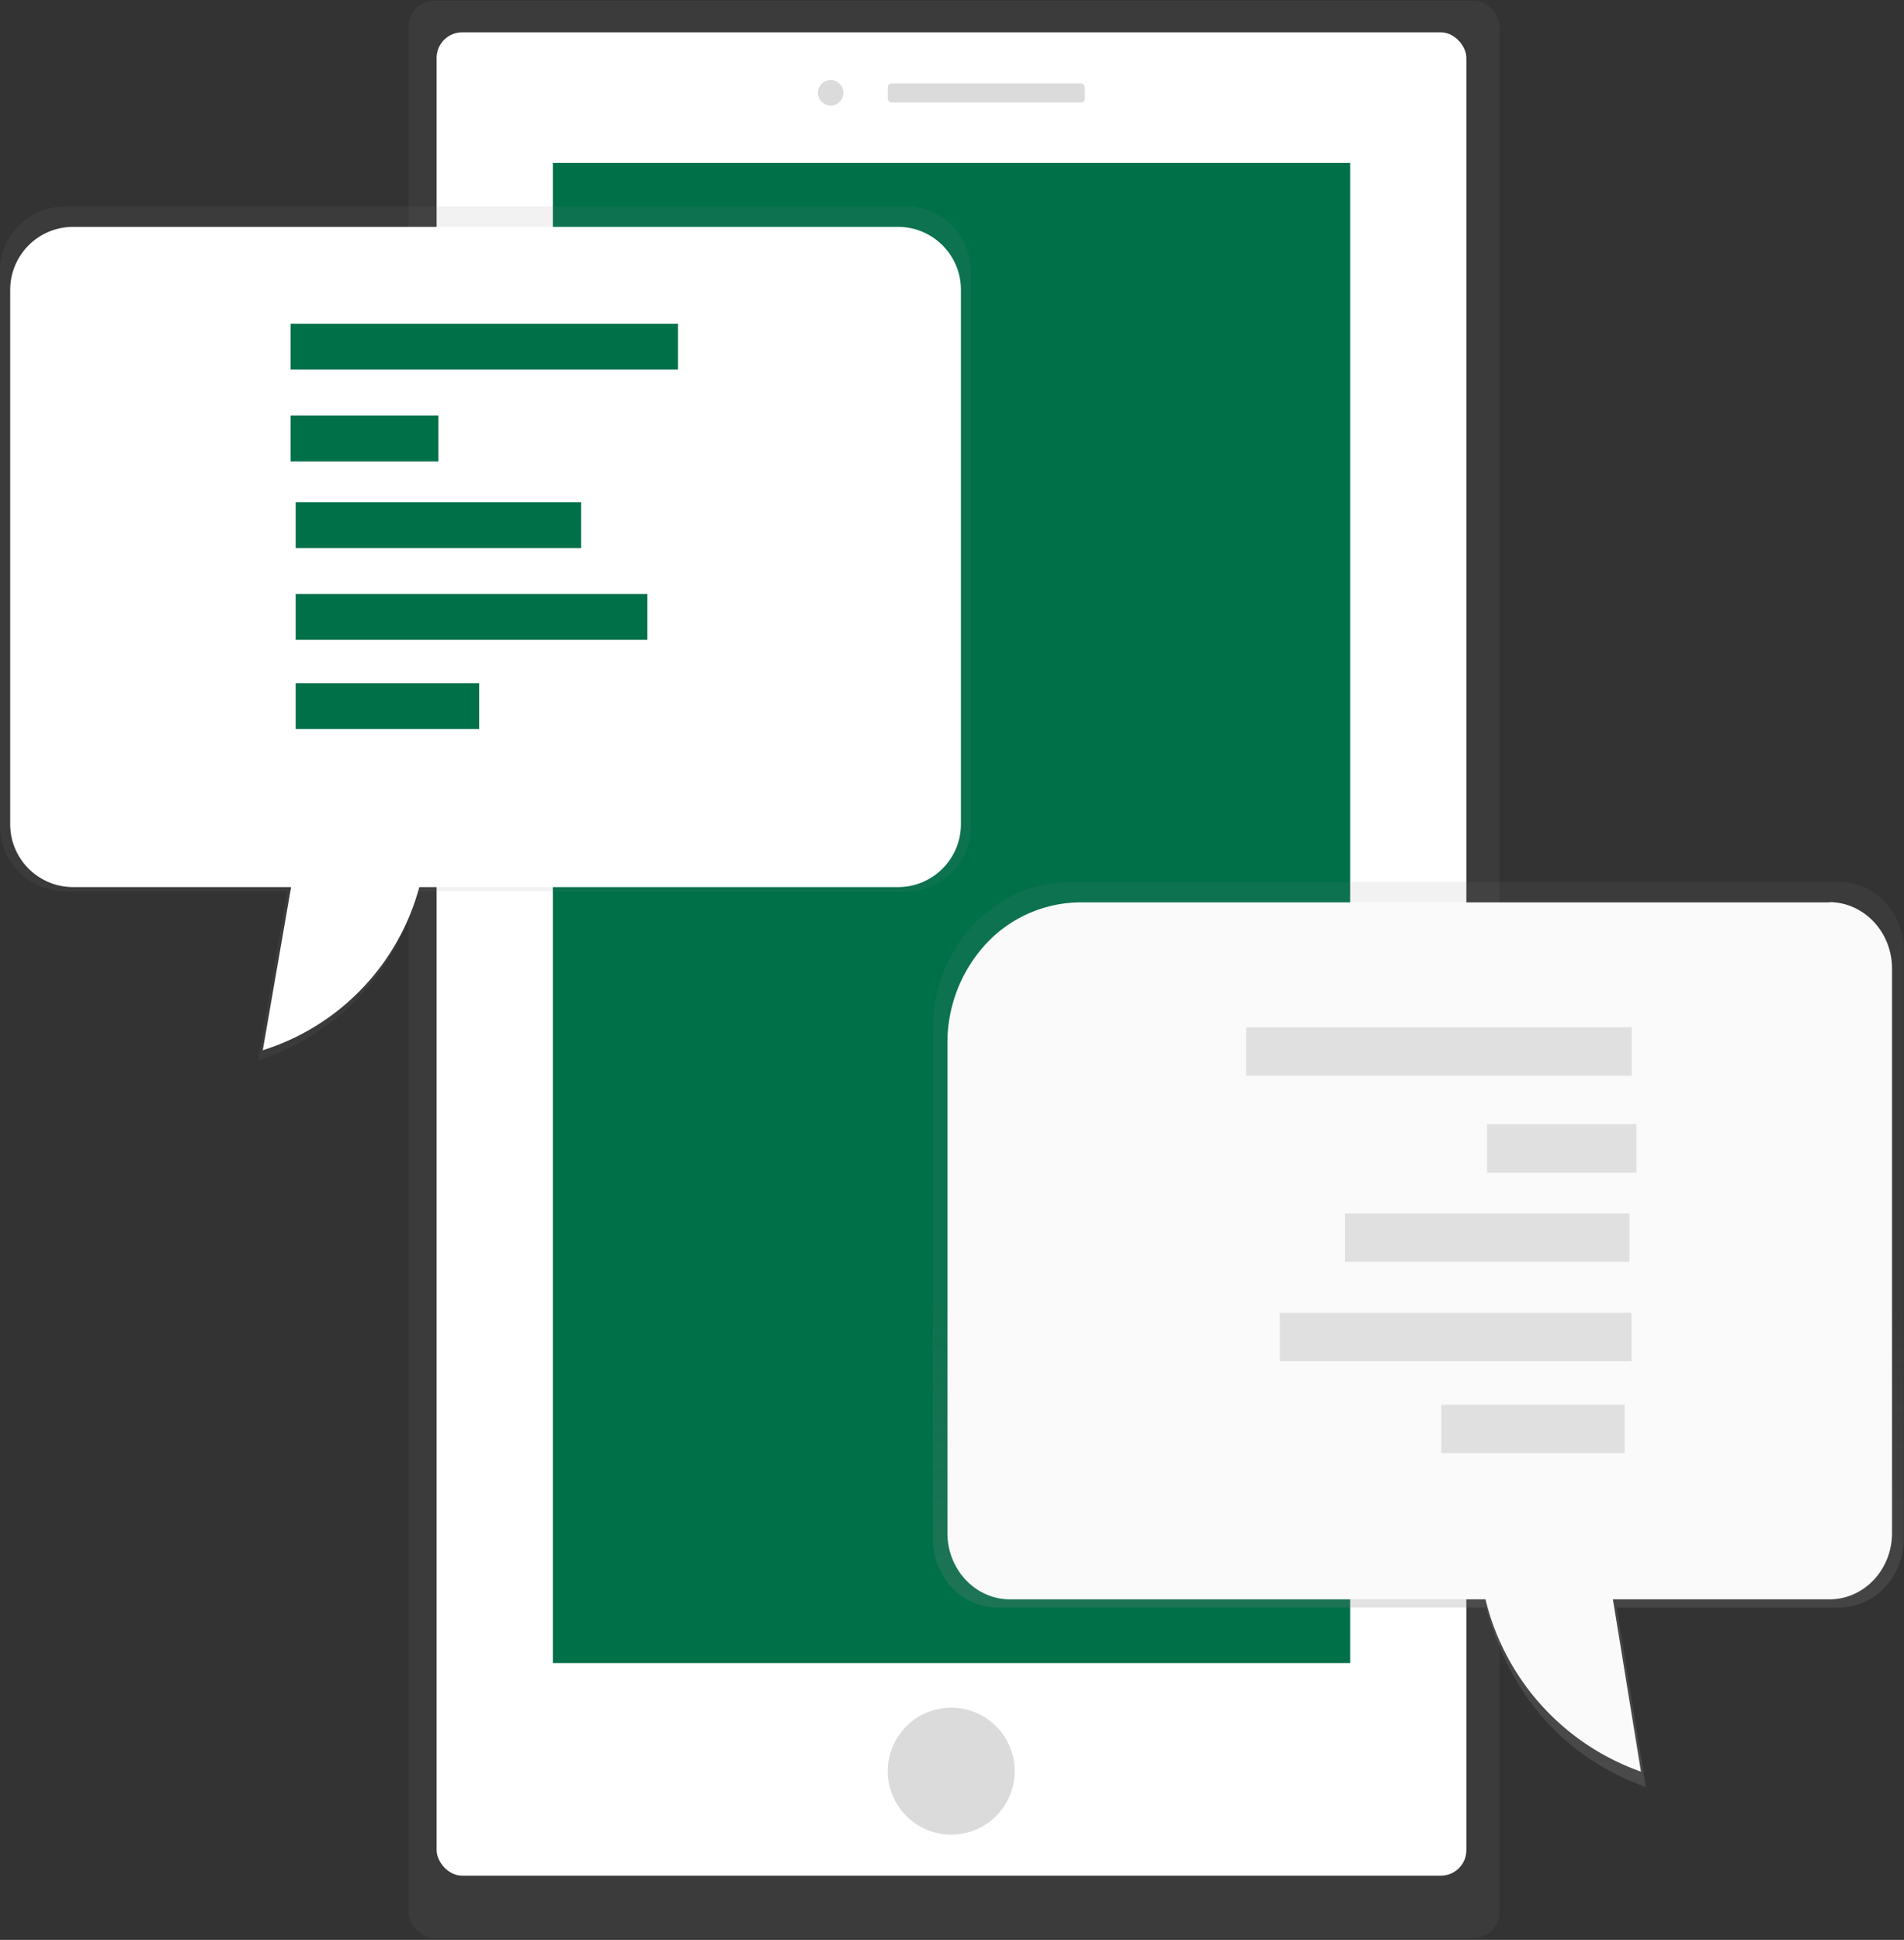 <svg viewBox="0 0 747 761" xmlns="http://www.w3.org/2000/svg">
  <rect x="0" y="0" width="747" height="761" fill="#333333" stroke="none"/>
  <defs>
    <linearGradient x1="31024%" y1="81328%" x2="31024%" y2="5335%" id="a">
      <stop stop-color="gray" stop-opacity=".3" offset="0%"/>
      <stop stop-color="gray" stop-opacity=".1" offset="54%"/>
      <stop stop-color="gray" stop-opacity=".1" offset="100%"/>
    </linearGradient>
    <linearGradient x1="50%" y1="100%" x2="50%" y2="0%" id="b">
      <stop stop-color="gray" stop-opacity=".3" offset="1%"/>
      <stop stop-color="gray" stop-opacity=".1" offset="54%"/>
      <stop stop-color="gray" stop-opacity=".1" offset="100%"/>
    </linearGradient>
    <linearGradient x1="43609%" y1="60857%" x2="43609%" y2="13263%" id="c">
      <stop stop-color="gray" stop-opacity=".3" offset="1%"/>
      <stop stop-color="gray" stop-opacity=".1" offset="54%"/>
      <stop stop-color="gray" stop-opacity=".1" offset="100%"/>
    </linearGradient>
  </defs>
  <g fill="none" fill-rule="evenodd">
    <path d="M0 0h750v766H0z"/>
    <g transform="translate(160)" fill-rule="nonzero">
      <rect fill="url(#a)" x=".3" y=".3" width="428" height="759.9" rx="10"/>
      <rect fill="#FFF" x="11.3" y="12.7" width="404" height="723.1" rx="10"/>
      <path fill="#007049" d="M56.9 63.9h312.8v588.5H56.9z"/>
      <circle fill="#DBDBDB" cx="213.2" cy="694.8" r="24.9"/>
      <circle fill="#DBDBDB" cx="165.9" cy="36.4" r="5"/>
      <rect fill="#DBDBDB" x="188.3" y="32.7" width="77.3" height="7.5" rx="1.5"/>
    </g>
    <g fill-rule="nonzero">
      <path d="M355.7 0h-302C24.1 0 0 25.8 0 57.7v199.8a28 28 0 0 0 7.3 19.1c4.8 5.1 11.2 8 18 8H217c6.3 23.6 22.4 56 62.7 70.4l-11.4-70.4h87.3c6.8 0 13.2-2.9 18-8a28 28 0 0 0 7.3-19.1V27.1A28 28 0 0 0 373.7 8c-4.8-5-11.2-8-18-8z" fill="url(#b)" transform="translate(366 346)"/>
      <path d="M717.8 354H423.9a50.8 50.8 0 0 0-37 16.2 57.2 57.2 0 0 0-15.2 39.2v192c0 14.3 11 26 24.5 26h186.6a95.5 95.5 0 0 0 61 67.6l-11-67.6h85c13.5 0 24.5-11.6 24.5-26V380c0-14.4-11-26-24.5-26.1z" fill="#FAFAFA"/>
      <path fill="#E0E0E0" d="M488.9 403h151.3v19H488.9zM583.4 441H642v19h-58.6zM527.7 476h111.6v19H527.7zM502.1 515h138v19h-138zM565.5 551h71.9v19h-71.9z"/>
    </g>
    <g fill-rule="nonzero">
      <path d="M25.2 0h330.5c14 0 25.3 11.5 25.3 25.6V243a25.4 25.4 0 0 1-25.3 25.6H164a95.2 95.2 0 0 1-62.7 66.4l11.4-66.4H25.3C11.3 268.6 0 257.1 0 243V25.6A25.4 25.4 0 0 1 25.2 0z" fill="url(#c)" transform="translate(0 81)"/>
      <path d="M28.7 89h323.6c13.6 0 24.7 11 24.7 24.7v209.6c0 13.6-11 24.7-24.7 24.7H164.5a92.3 92.3 0 0 1-61.4 64l11.1-64H28.7C15.1 348 4 337 4 323.3V113.7A24.7 24.7 0 0 1 28.7 89z" fill="#FFF"/>
      <path fill="#007049" d="M114 127h152v18H114zM114 163h58v18h-58zM116 197h112v18H116zM116 233h138v18H116zM116 268h72v18h-72z"/>
    </g>
  </g>
</svg>
